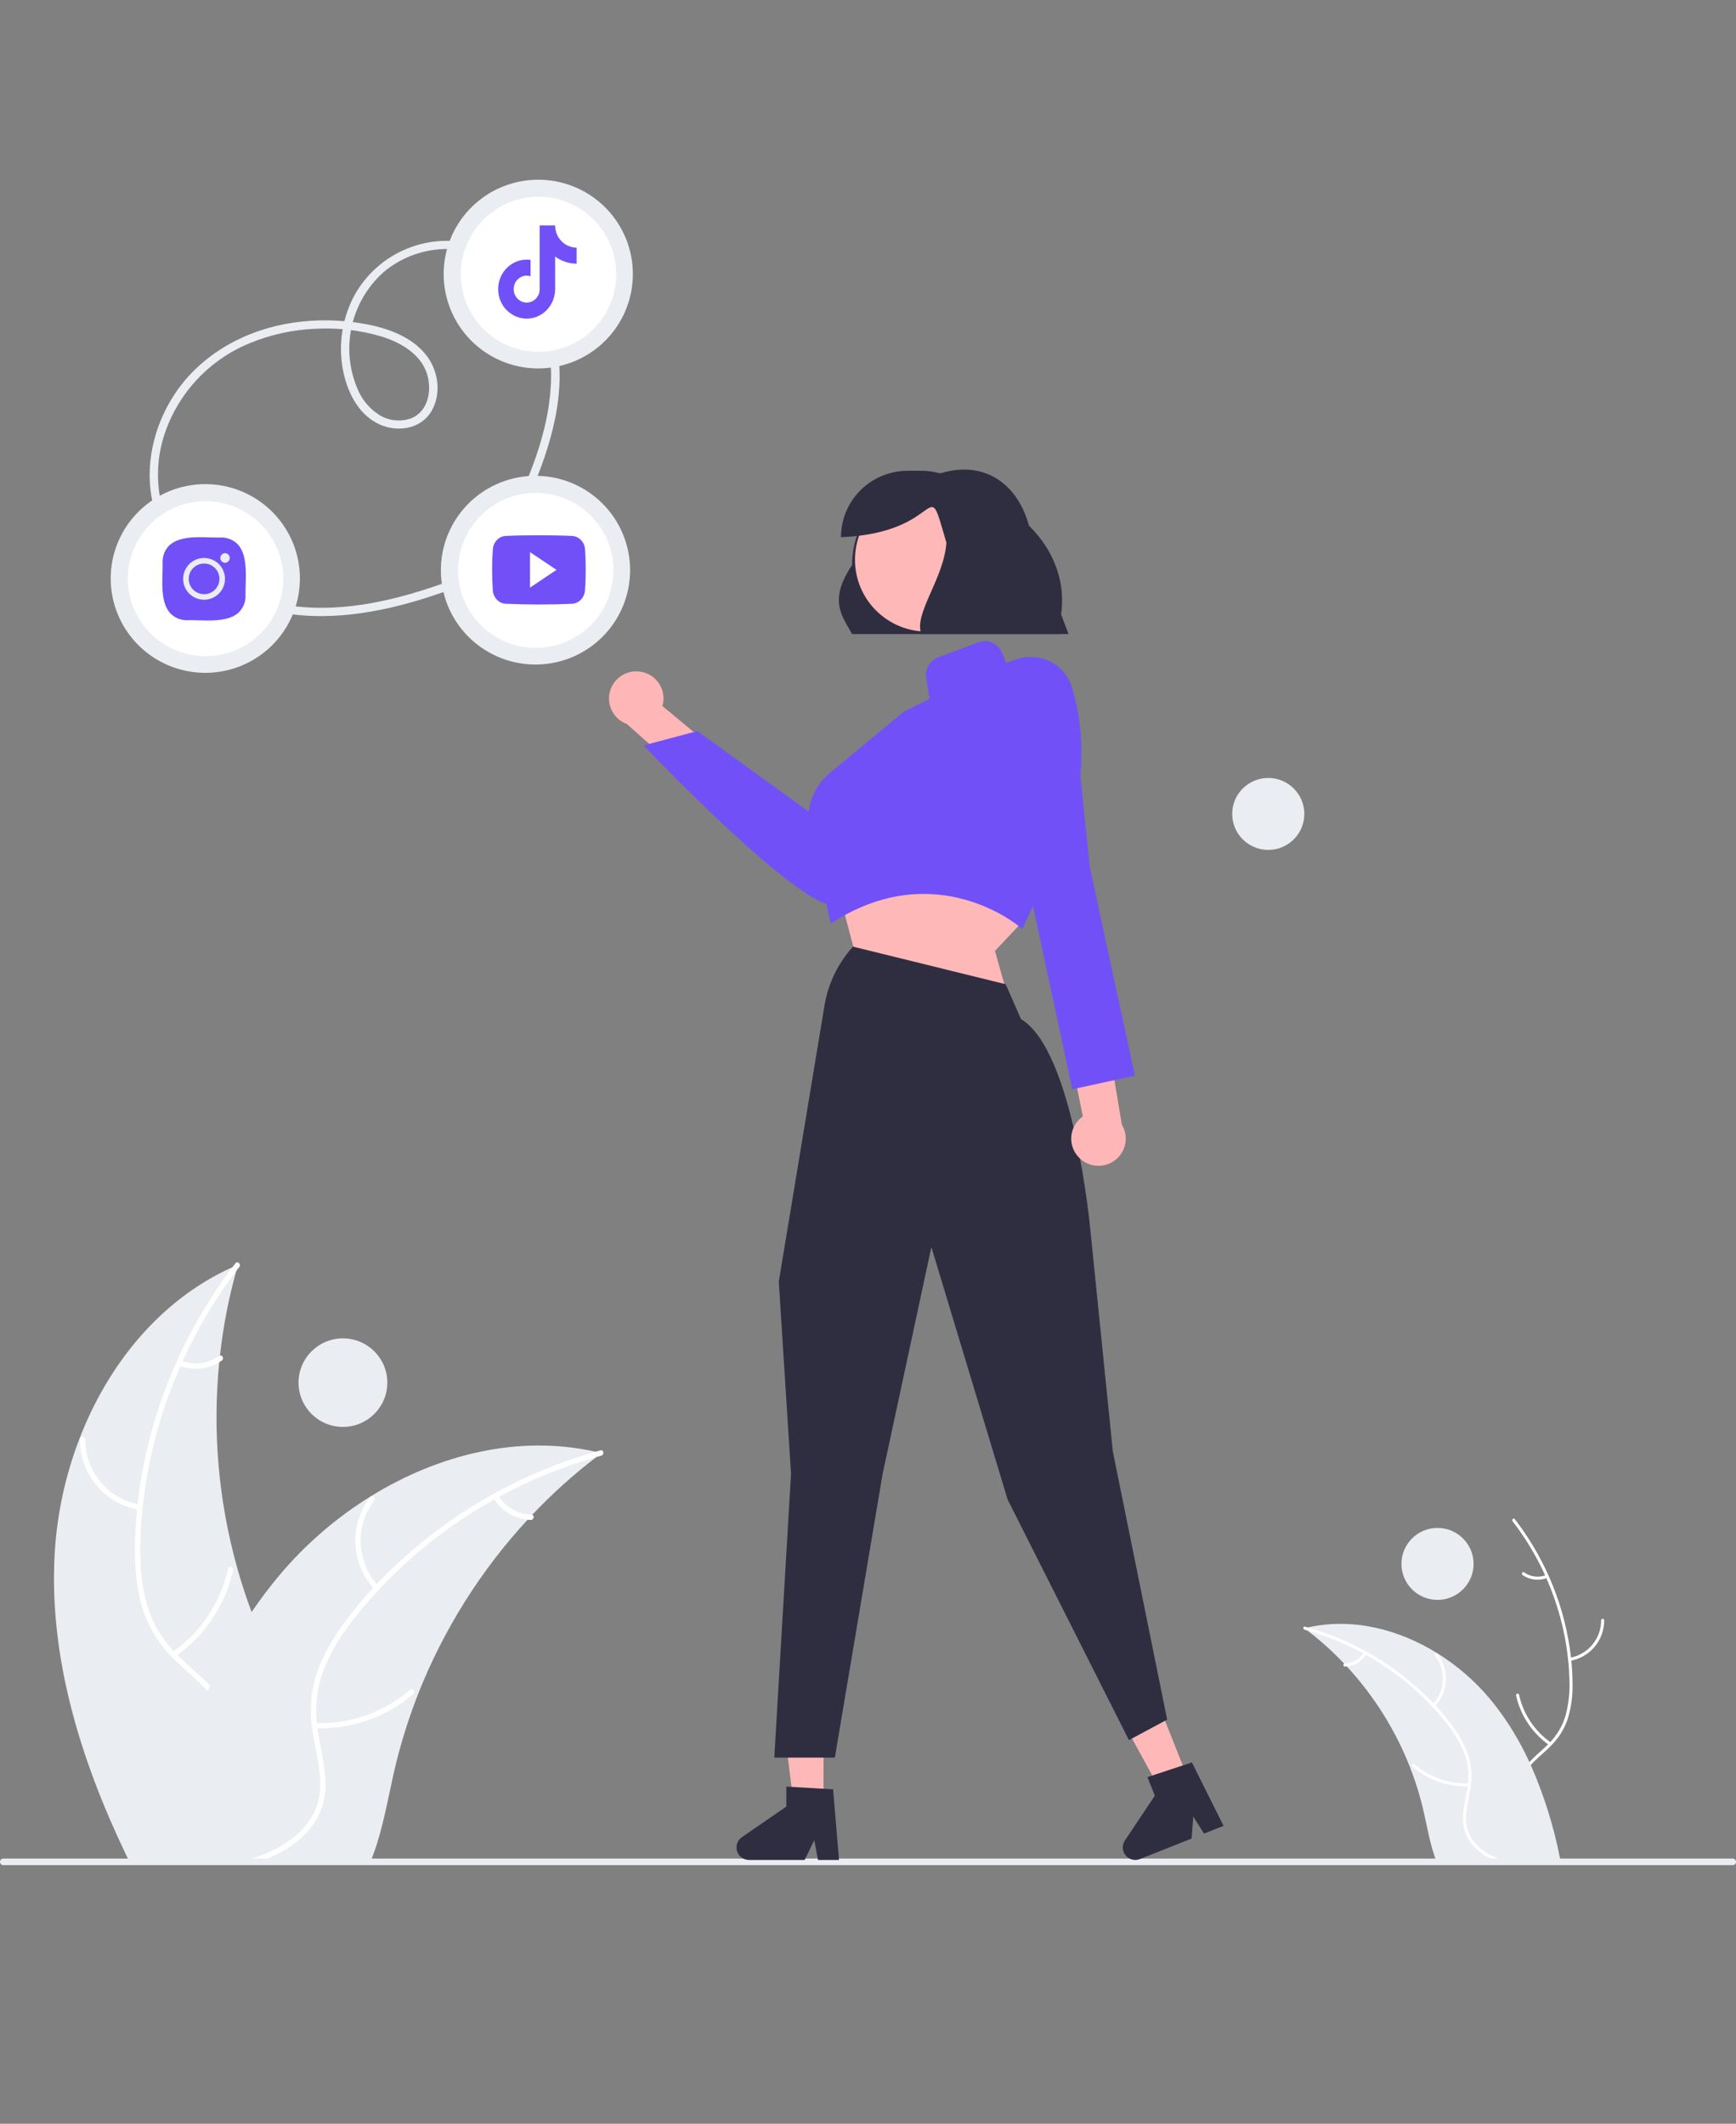 <svg width="443" height="542" viewBox="0 0 443 542" fill="none" xmlns="http://www.w3.org/2000/svg">
<rect x="0" y="0" width="443" height="542" fill="#808080" stroke="none"/>
<g clip-path="url(#clip0_1872_28171)">
<path d="M385.977 388.218C386.125 388.416 386.274 388.606 386.423 388.804C389.533 392.915 392.173 397.359 394.296 402.053C394.409 402.287 394.516 402.52 394.608 402.76C397.516 409.315 399.384 416.282 400.145 423.411C400.153 423.46 400.157 423.509 400.159 423.559C400.336 425.226 400.442 426.907 400.484 428.587C400.642 431.738 400.3 434.894 399.472 437.938C398.717 440.424 397.393 442.702 395.606 444.591C395.429 444.782 395.252 444.972 395.061 445.156C394.919 445.304 394.763 445.453 394.615 445.594C393.185 446.957 391.62 448.221 390.274 449.683C389.658 450.339 389.101 451.048 388.611 451.802C387.828 453.066 387.322 454.481 387.127 455.954C386.932 457.427 387.051 458.924 387.478 460.348C388.441 463.921 390.643 466.937 392.894 469.811C394.02 471.252 395.181 472.707 396.187 474.247C396.555 474.798 396.895 475.355 397.206 475.928H398.098C397.801 475.355 397.475 474.798 397.121 474.247C394.537 470.186 390.862 466.697 388.957 462.226C387.669 459.211 387.279 455.792 388.908 452.833C389.385 451.973 389.963 451.171 390.628 450.446C391.924 448.984 393.475 447.734 394.884 446.413C395.238 446.081 395.585 445.742 395.917 445.389C397.682 443.601 399.043 441.458 399.911 439.104C400.893 436.113 401.358 432.977 401.284 429.83C401.284 427.825 401.178 425.805 400.98 423.799C400.959 423.545 400.93 423.283 400.902 423.022C399.454 410.4 394.645 398.395 386.975 388.253C386.833 388.056 386.685 387.865 386.536 387.674C386.232 387.279 385.672 387.83 385.977 388.218Z" fill="white"/>
<path d="M400.617 423.866C403.069 423.455 405.295 422.188 406.897 420.291C408.5 418.394 409.374 415.991 409.364 413.51C409.362 413.409 409.322 413.312 409.25 413.241C409.179 413.169 409.082 413.127 408.981 413.125C408.88 413.123 408.781 413.16 408.707 413.229C408.632 413.297 408.588 413.392 408.582 413.493C408.595 415.803 407.781 418.042 406.285 419.805C404.79 421.568 402.711 422.74 400.425 423.11C399.929 423.19 400.123 423.946 400.617 423.866Z" fill="white"/>
<path d="M395.803 444.733C391.636 441.828 388.72 437.463 387.637 432.509C387.53 432.018 386.772 432.21 386.878 432.7C388.016 437.853 391.059 442.389 395.402 445.403C395.816 445.69 396.215 445.019 395.803 444.733Z" fill="white"/>
<path d="M394.531 401.971C393.615 402.327 392.625 402.451 391.649 402.331C390.674 402.211 389.743 401.852 388.942 401.285C388.531 400.993 388.133 401.664 388.541 401.954C389.43 402.577 390.458 402.973 391.535 403.107C392.613 403.242 393.707 403.112 394.722 402.727C394.821 402.699 394.905 402.634 394.958 402.546C395.01 402.458 395.027 402.354 395.005 402.254C394.98 402.154 394.915 402.068 394.826 402.015C394.737 401.962 394.631 401.946 394.531 401.971Z" fill="white"/>
<path d="M332.859 415.529C333.107 415.719 333.362 415.91 333.61 416.108C336.971 418.674 340.118 421.508 343.02 424.583C343.246 424.816 343.473 425.056 343.692 425.296L343.699 425.303C350.579 432.752 356.018 441.406 359.744 450.827L359.765 450.891C359.772 450.912 359.779 450.926 359.786 450.947C361.263 454.719 362.453 458.595 363.348 462.544C364.211 466.4 364.919 470.532 366.272 474.247C366.477 474.819 366.704 475.384 366.944 475.928H398.424C398.318 475.37 398.204 474.805 398.091 474.247C396.49 466.063 393.987 458.081 390.628 450.446C390.515 450.192 390.402 449.937 390.274 449.683C388.54 445.911 386.502 442.285 384.178 438.842L384.178 438.839L384.176 438.837L384.174 438.836L384.171 438.835C382.895 436.957 381.525 435.144 380.064 433.404C376.278 428.91 371.805 425.039 366.81 421.935C366.782 421.913 366.746 421.899 366.718 421.878C356.777 415.727 344.995 412.796 333.73 415.331H333.723C333.433 415.395 333.15 415.458 332.859 415.529Z" fill="#EAEDF2"/>
<path d="M332.895 415.903C333.135 415.967 333.376 416.037 333.61 416.108C338.572 417.522 343.362 419.481 347.891 421.949C348.118 422.069 348.344 422.196 348.571 422.323C354.83 425.808 360.512 430.236 365.415 435.452C365.419 435.456 365.421 435.461 365.422 435.466C365.479 435.523 365.543 435.586 365.592 435.643C366.725 436.858 367.815 438.122 368.849 439.421C370.871 441.844 372.5 444.568 373.678 447.494C374.578 449.932 374.895 452.546 374.605 455.128C374.584 455.39 374.549 455.644 374.513 455.905C374.485 456.11 374.457 456.315 374.421 456.527C373.954 459.359 373.147 462.198 373.373 465.087C373.511 466.567 373.962 468.001 374.695 469.295C375.429 470.589 376.428 471.713 377.629 472.594C378.445 473.223 379.317 473.776 380.234 474.247C381.546 474.921 382.913 475.483 384.32 475.927H387.102C386.727 475.822 386.359 475.716 385.984 475.61C384.652 475.235 383.344 474.78 382.068 474.247C381.339 473.942 380.63 473.593 379.944 473.201C377.098 471.57 374.726 469.07 374.23 465.729C373.798 462.805 374.634 459.881 375.129 457.021C375.214 456.527 375.292 456.039 375.335 455.552C375.673 453.075 375.467 450.555 374.733 448.165C373.714 445.183 372.191 442.398 370.23 439.93C369.016 438.323 367.721 436.779 366.35 435.304C366.18 435.113 366.003 434.922 365.819 434.732C360.812 429.479 355.032 425.018 348.677 421.504H348.67C343.945 418.88 338.932 416.808 333.73 415.331H333.723C333.489 415.26 333.249 415.19 333.015 415.126C332.527 414.999 332.413 415.769 332.895 415.903Z" fill="white"/>
<path d="M366.099 435.572C367.809 433.771 368.821 431.422 368.956 428.945C369.09 426.469 368.338 424.025 366.832 422.05C366.526 421.652 365.891 422.107 366.198 422.506C367.603 424.342 368.303 426.619 368.174 428.925C368.044 431.231 367.092 433.415 365.489 435.083C365.142 435.446 365.753 435.933 366.099 435.572Z" fill="white"/>
<path d="M374.851 455.124C369.771 455.307 364.808 453.573 360.952 450.268C360.571 449.94 360.081 450.548 360.462 450.876C364.481 454.307 369.649 456.101 374.935 455.9C375.439 455.88 375.352 455.105 374.851 455.124Z" fill="white"/>
<path d="M348.024 421.745C347.508 422.579 346.793 423.273 345.941 423.763C345.09 424.253 344.13 424.525 343.148 424.553C342.644 424.567 342.731 425.342 343.232 425.329C344.317 425.292 345.377 424.991 346.319 424.451C347.26 423.912 348.055 423.15 348.634 422.234C348.696 422.152 348.724 422.05 348.713 421.948C348.702 421.846 348.652 421.752 348.574 421.685C348.493 421.621 348.39 421.591 348.287 421.602C348.184 421.613 348.09 421.665 348.024 421.745Z" fill="white"/>
<path d="M76.94 456.696C75.153 463.381 70.46 468.948 64.793 473.003C63.869 473.666 62.92 474.281 61.959 474.858C61.663 475.03 61.368 475.215 61.06 475.374C60.727 475.571 60.395 475.755 60.062 475.927H33.415C32.934 474.957 32.466 473.974 31.998 473.003C20.578 449.065 12.558 423.235 13.925 396.925C14.468 386.72 16.617 376.664 20.294 367.126C27.612 348.116 40.967 331.661 59.335 323.379C59.791 323.17 60.271 322.961 60.739 322.765C60.592 323.293 60.444 323.809 60.296 324.338C58.325 331.419 56.933 338.648 56.132 345.953C56.058 346.518 55.996 347.083 55.947 347.661C54.197 365.28 55.751 383.069 60.53 400.12C60.542 400.157 60.555 400.206 60.567 400.243C61.614 404.016 62.83 407.731 64.214 411.389C65.298 414.277 66.468 417.127 67.749 419.929C73.096 431.689 80.266 444.223 76.94 456.696Z" fill="#EAEDF2"/>
<path d="M61.072 323.318C60.814 323.662 60.555 323.994 60.296 324.338C54.885 331.49 50.29 339.223 46.597 347.391C46.4 347.796 46.215 348.202 46.055 348.62C40.994 360.026 37.744 372.148 36.421 384.551C36.407 384.636 36.398 384.722 36.396 384.809C36.088 387.709 35.904 390.634 35.83 393.558C35.682 399.027 36.027 404.569 37.591 409.828C38.905 414.154 41.208 418.117 44.318 421.404C44.626 421.736 44.934 422.067 45.266 422.387C45.513 422.645 45.784 422.903 46.042 423.149C48.531 425.521 51.254 427.72 53.594 430.264C54.667 431.405 55.636 432.638 56.489 433.95C59.36 438.436 59.84 443.732 58.461 448.819C56.785 455.037 52.954 460.284 49.036 465.286C47.077 467.793 45.057 470.324 43.307 473.003C42.667 473.962 42.075 474.932 41.534 475.928H39.981C40.499 474.932 41.065 473.962 41.681 473.003C46.178 465.937 52.572 459.867 55.886 452.088C58.128 446.841 58.806 440.893 55.972 435.744C55.142 434.247 54.137 432.853 52.978 431.591C50.724 429.047 48.026 426.872 45.574 424.574C44.958 423.997 44.355 423.407 43.776 422.793C40.706 419.682 38.337 415.953 36.828 411.856C34.992 406.707 34.438 401.153 34.438 395.721C34.438 392.231 34.622 388.717 34.967 385.227C35.004 384.785 35.053 384.33 35.103 383.875C37.622 361.914 45.989 341.026 59.335 323.379C59.582 323.035 59.84 322.703 60.099 322.372C60.629 321.683 61.602 322.642 61.072 323.318Z" fill="white"/>
<path d="M35.601 385.343C31.334 384.628 27.46 382.424 24.672 379.123C21.884 375.822 20.363 371.641 20.381 367.325C20.383 367.149 20.454 366.981 20.578 366.856C20.703 366.731 20.871 366.659 21.047 366.655C21.223 366.651 21.395 366.716 21.524 366.835C21.654 366.954 21.732 367.119 21.742 367.295C21.718 371.314 23.135 375.209 25.738 378.277C28.34 381.346 31.956 383.385 35.934 384.027C36.798 384.168 36.46 385.483 35.601 385.343Z" fill="white"/>
<path d="M43.976 421.651C51.226 416.596 56.299 409.002 58.185 400.382C58.371 399.528 59.69 399.861 59.504 400.714C57.525 409.681 52.23 417.573 44.674 422.816C43.953 423.316 43.26 422.148 43.976 421.651Z" fill="white"/>
<path d="M46.19 347.247C47.783 347.867 49.506 348.082 51.203 347.874C52.901 347.665 54.519 347.04 55.914 346.053C56.628 345.545 57.321 346.714 56.612 347.218C55.066 348.301 53.277 348.99 51.402 349.225C49.527 349.459 47.624 349.232 45.857 348.563C45.685 348.514 45.539 348.401 45.447 348.248C45.355 348.095 45.326 347.913 45.364 347.739C45.409 347.565 45.521 347.416 45.675 347.324C45.83 347.231 46.015 347.204 46.19 347.247Z" fill="white"/>
<path d="M153.494 370.837C153.063 371.169 152.619 371.501 152.188 371.845C146.339 376.31 140.863 381.241 135.815 386.591C135.421 386.996 135.027 387.414 134.645 387.832L134.633 387.844C122.663 400.805 113.199 415.862 106.717 432.255L106.68 432.365C106.667 432.402 106.655 432.427 106.643 432.463C104.073 439.025 102.002 445.77 100.446 452.641C98.943 459.351 97.711 466.539 95.358 473.003C95.001 473.998 94.606 474.981 94.188 475.928H39.415C39.6 474.957 39.797 473.974 39.994 473.003C42.926 458.761 47.041 444.715 52.979 431.591C53.176 431.149 53.373 430.706 53.595 430.264C56.612 423.7 60.159 417.391 64.202 411.401C64.202 411.399 64.202 411.398 64.203 411.396C64.203 411.395 64.204 411.393 64.206 411.392C64.207 411.391 64.208 411.39 64.21 411.39C64.211 411.389 64.213 411.389 64.214 411.389C66.434 408.12 68.819 404.966 71.36 401.939C77.948 394.12 85.731 387.385 94.422 381.983C94.471 381.946 94.533 381.921 94.582 381.884C111.879 371.181 132.378 366.081 151.979 370.493H151.991C152.496 370.604 152.989 370.714 153.494 370.837Z" fill="#EAEDF2"/>
<path d="M153.432 371.488C153.013 371.599 152.594 371.722 152.187 371.845C143.553 374.305 135.22 377.714 127.339 382.007C126.945 382.216 126.55 382.437 126.156 382.658C115.265 388.722 105.379 396.427 96.848 405.503C96.841 405.509 96.837 405.518 96.836 405.527C96.737 405.625 96.626 405.736 96.54 405.834C94.569 407.948 92.672 410.148 90.873 412.409C87.473 416.685 84.393 421.318 82.471 426.454C80.906 430.697 80.353 435.245 80.857 439.738C80.894 440.193 80.956 440.635 81.017 441.09C81.067 441.446 81.116 441.803 81.178 442.171C81.991 447.099 83.395 452.039 83.001 457.065C82.582 462.373 79.773 466.896 75.597 470.127C74.177 471.222 72.659 472.185 71.063 473.003C68.781 474.176 66.403 475.155 63.955 475.927H59.113C59.766 475.743 60.407 475.559 61.06 475.375C63.377 474.722 65.652 473.93 67.873 473.003C69.141 472.474 70.375 471.866 71.568 471.184C76.521 468.346 80.648 463.995 81.51 458.183C82.262 453.096 80.808 448.008 79.946 443.031C79.798 442.171 79.662 441.323 79.588 440.475C79 436.166 79.357 431.78 80.635 427.622C82.274 422.399 85.181 417.644 88.471 413.293C90.582 410.497 92.835 407.811 95.222 405.245C95.517 404.913 95.825 404.581 96.146 404.249C104.856 395.109 114.914 387.347 125.971 381.233H125.984C134.205 376.668 142.928 373.064 151.978 370.493H151.99C152.397 370.37 152.816 370.247 153.222 370.136C154.072 369.915 154.269 371.255 153.432 371.488Z" fill="white"/>
<path d="M95.659 405.711C92.684 402.577 90.922 398.491 90.688 394.181C90.454 389.872 91.764 385.62 94.383 382.184C94.915 381.491 96.02 382.283 95.487 382.978C93.042 386.172 91.823 390.133 92.049 394.146C92.275 398.159 93.931 401.959 96.719 404.86C97.325 405.491 96.261 406.338 95.659 405.711Z" fill="white"/>
<path d="M80.431 439.731C89.27 440.049 97.905 437.032 104.613 431.282C105.277 430.711 106.13 431.77 105.466 432.339C98.474 438.31 89.482 441.431 80.284 441.08C79.408 441.046 79.559 439.697 80.431 439.731Z" fill="white"/>
<path d="M127.108 381.653C128.006 383.104 129.251 384.311 130.732 385.164C132.213 386.017 133.884 386.489 135.593 386.539C136.47 386.562 136.317 387.911 135.447 387.889C133.558 387.825 131.714 387.3 130.076 386.362C128.438 385.423 127.055 384.098 126.048 382.504C125.94 382.361 125.891 382.183 125.91 382.006C125.93 381.829 126.016 381.666 126.151 381.549C126.292 381.437 126.472 381.386 126.651 381.405C126.83 381.424 126.994 381.513 127.108 381.653Z" fill="white"/>
<path d="M443 475.16C443 475.27 442.979 475.379 442.937 475.482C442.894 475.584 442.832 475.676 442.754 475.755C442.676 475.833 442.583 475.895 442.48 475.937C442.378 475.979 442.268 476 442.157 476H0.843C0.619 476 0.405 475.911 0.247 475.754C0.089 475.596 0 475.382 0 475.16C0 474.937 0.089 474.723 0.247 474.565C0.405 474.408 0.619 474.319 0.843 474.319H442.157C442.268 474.319 442.378 474.34 442.48 474.382C442.583 474.425 442.676 474.486 442.754 474.565C442.832 474.643 442.894 474.735 442.937 474.838C442.979 474.94 443 475.049 443 475.16Z" fill="#EAEDF2"/>
<path d="M272.661 161.814H217.434C214.978 157.255 211.268 153.366 217.434 144.206C217.434 138.126 219.799 132.283 224.031 127.908C228.264 123.533 234.033 120.967 240.125 120.75C252.071 117.188 260.675 124.42 263.013 136.006L272.661 161.814Z" fill="#2F2E41"/>
<path d="M163.162 171.382C164.166 171.492 165.134 171.821 165.997 172.344C166.86 172.868 167.598 173.574 168.158 174.413C168.718 175.252 169.087 176.203 169.238 177.199C169.39 178.195 169.321 179.213 169.036 180.18L211.896 215.738L199.987 220.313L159.959 184.771C158.363 184.185 157.037 183.036 156.234 181.541C155.43 180.045 155.204 178.308 155.599 176.658C155.994 175.007 156.982 173.559 158.375 172.586C159.769 171.614 161.472 171.186 163.162 171.382Z" fill="#FFB6B6"/>
<path d="M212.81 231.093C203.312 231.095 166.258 192.364 164.641 190.668L164.229 190.237L177.946 186.577L210.852 210.376L222.847 190.127C224.173 187.894 226.159 186.125 228.533 185.062C230.907 183.998 233.552 183.693 236.106 184.187C238.367 184.628 240.463 185.678 242.167 187.224C243.872 188.771 245.118 190.753 245.771 192.957C246.424 195.16 246.459 197.5 245.872 199.722C245.284 201.944 244.098 203.962 242.44 205.558L219.753 227.405C218.009 229.081 215.885 230.312 213.562 230.994C213.317 231.062 213.064 231.096 212.81 231.093Z" fill="#7250F8"/>
<path d="M213.54 225.73L218.142 243.033L256.377 251.481L253.898 242.68L261.026 235.109L253.19 222.199L213.54 225.73Z" fill="#FFB8B8"/>
<path d="M210.158 461.756H202.688L199.133 433.015H210.158V461.756Z" fill="#FFB8B8"/>
<path d="M214.101 474.666H208.744L207.788 469.621L205.339 474.666H191.131C190.449 474.666 189.786 474.449 189.238 474.046C188.689 473.643 188.284 473.076 188.081 472.428C187.879 471.779 187.889 471.083 188.111 470.441C188.333 469.799 188.755 469.244 189.316 468.858L200.662 461.042V455.942L212.596 456.652L214.101 474.666Z" fill="#2F2E41"/>
<path d="M303.783 455.426L296.842 458.181L282.883 432.791L293.126 428.724L303.783 455.426Z" fill="#FFB8B8"/>
<path d="M312.231 465.966L307.254 467.942L304.495 463.608L304.091 469.198L290.89 474.44C290.257 474.691 289.56 474.734 288.902 474.562C288.243 474.391 287.656 474.013 287.227 473.486C286.798 472.958 286.55 472.307 286.518 471.628C286.486 470.95 286.673 470.279 287.05 469.714L294.694 458.266L292.803 453.527L304.154 449.785L312.231 465.966Z" fill="#2F2E41"/>
<path d="M260.871 237.118L260.162 236.505C259.953 236.326 238.994 218.69 212.856 235.156L212.009 235.689L206.656 212.194C206.033 209.493 206.175 206.672 207.066 204.046C207.956 201.421 209.561 199.093 211.701 197.324L230.571 181.664L237.189 178.363L236.349 172.915C236.188 171.844 236.399 170.749 236.947 169.814C237.496 168.88 238.349 168.16 239.365 167.776L249.649 163.93C250.799 163.494 252.073 163.524 253.201 164.013C254.329 164.502 255.221 165.412 255.685 166.548L256.775 169.178L259.109 168.359C260.524 167.845 262.027 167.614 263.532 167.681C265.037 167.748 266.513 168.112 267.877 168.75C269.244 169.412 270.457 170.352 271.438 171.511C272.418 172.669 273.144 174.02 273.568 175.475C277.58 189.009 276.505 203.539 270.543 216.338L260.871 237.118Z" fill="#7250F8"/>
<path d="M213.04 448.553H197.588L201.858 376.141L198.736 327.06L198.743 327.02L210.386 256.664C211.302 251.115 213.777 245.941 217.524 241.74L217.666 241.58L256.631 251.18L260.549 260.09C273.926 268.027 278.151 312.78 278.325 314.686L283.988 370.476L297.842 438.852L288.086 444.092L287.923 443.768L257.123 382.677L237.672 318.253L225.215 376.236L213.04 448.553Z" fill="#2F2E41"/>
<path d="M275.365 295.445C274.653 294.73 274.106 293.869 273.763 292.921C273.421 291.973 273.29 290.961 273.382 289.958C273.474 288.954 273.785 287.983 274.293 287.112C274.802 286.241 275.496 285.493 276.326 284.918L265.323 230.405L277.474 234.297L286.281 287.025C287.156 288.48 287.465 290.204 287.15 291.872C286.835 293.539 285.918 295.033 284.573 296.071C283.227 297.109 281.547 297.618 279.85 297.503C278.153 297.388 276.557 296.655 275.365 295.445Z" fill="#FFB6B6"/>
<path d="M259.118 180.109L266.657 174.433C266.657 174.433 273.308 173.963 274.486 185.926C275.664 197.889 278.082 221.203 278.082 221.203L289.618 274.499L273.649 277.996L261.293 220.48L253.881 203.4L259.118 180.109Z" fill="#7250F8"/>
<path d="M236.568 161.186C246.726 161.186 254.96 152.972 254.96 142.84C254.96 132.708 246.726 124.494 236.568 124.494C226.41 124.494 218.176 132.708 218.176 142.84C218.176 152.972 226.41 161.186 236.568 161.186Z" fill="#FFB8B8"/>
<path d="M247.07 125.033C243.894 121.897 239.604 120.14 235.135 120.145H231.595C227.088 120.145 222.766 121.931 219.579 125.11C216.392 128.289 214.602 132.6 214.602 137.095C241.507 136 236 119.5 241.507 138.508C240.873 147.699 233.046 156.73 235.135 161.814H270.537V158.283C273.568 142.767 262.251 129.824 247.07 125.033Z" fill="#2F2E41"/>
<path d="M87.508 364.156C93.765 364.156 98.837 359.097 98.837 352.856C98.837 346.615 93.765 341.556 87.508 341.556C81.252 341.556 76.18 346.615 76.18 352.856C76.18 359.097 81.252 364.156 87.508 364.156Z" fill="#EAEDF2"/>
<path d="M366.831 408.297C371.915 408.297 376.036 404.186 376.036 399.115C376.036 394.045 371.915 389.934 366.831 389.934C361.748 389.934 357.627 394.045 357.627 399.115C357.627 404.186 361.748 408.297 366.831 408.297Z" fill="#EAEDF2"/>
<path d="M323.64 216.902C328.724 216.902 332.845 212.792 332.845 207.721C332.845 202.65 328.724 198.54 323.64 198.54C318.557 198.54 314.436 202.65 314.436 207.721C314.436 212.792 318.557 216.902 323.64 216.902Z" fill="#EAEDF2"/>
<path d="M135.192 126.325C140.621 113.781 145.009 99.565 141.608 85.874C138.946 75.16 131.319 64.889 120.158 62.15C114.415 60.825 108.395 61.412 103.018 63.821C97.641 66.23 93.203 70.328 90.38 75.489C87.612 80.71 86.51 86.65 87.219 92.513C87.947 98.337 90.489 104.749 95.84 107.801C100.725 110.587 107.537 109.813 110.334 104.526C112.685 100.081 111.77 94.37 108.683 90.523C104.916 85.831 98.821 83.715 93.083 82.669C87.053 81.563 80.881 81.453 74.814 82.344C62.882 84.108 51.604 90.166 44.781 100.265C38.475 109.598 36.101 121.964 40.296 132.627C44.479 143.257 54.066 150.766 64.665 154.467C77.67 159.008 91.957 157.39 104.959 153.713C108.382 152.746 111.759 151.624 115.103 150.412C116.377 149.949 115.827 147.901 114.538 148.369C101.869 152.962 88.277 156.391 74.713 154.662C64.239 153.328 53.921 148.39 47.155 140.171C43.836 136.161 41.618 131.36 40.717 126.238C39.891 121.014 40.342 115.668 42.034 110.656C43.78 105.474 46.627 100.729 50.379 96.744C54.132 92.76 58.701 89.629 63.777 87.566C69.072 85.385 74.71 84.148 80.433 83.912C86.127 83.591 91.834 84.25 97.303 85.861C102.179 87.368 107.369 90.308 108.983 95.468C110.268 99.579 109.303 105.054 104.845 106.785C103.543 107.236 102.159 107.397 100.788 107.257C99.417 107.116 98.094 106.678 96.912 105.972C94.464 104.451 92.536 102.226 91.383 99.589C89.134 94.527 88.551 88.885 89.717 83.471C90.883 78.058 93.739 73.152 97.874 69.458C102.067 65.93 107.3 63.865 112.778 63.576C118.078 63.302 123.315 64.833 127.627 67.918C131.842 71.04 135.175 75.196 137.303 79.983C142.609 91.398 140.86 104.402 136.965 115.959C135.903 119.11 134.679 122.204 133.358 125.256C132.822 126.495 134.652 127.575 135.192 126.325Z" fill="#EAEDF2"/>
<path d="M136.718 167.464C148.84 167.464 158.667 157.662 158.667 145.571C158.667 133.479 148.84 123.677 136.718 123.677C124.596 123.677 114.769 133.479 114.769 145.571C114.769 157.662 124.596 167.464 136.718 167.464Z" fill="white"/>
<path d="M156.543 145.571C156.542 149.649 155.278 153.628 152.922 156.962C150.567 160.296 147.236 162.822 143.386 164.195C139.536 165.567 135.354 165.72 131.414 164.63C127.474 163.541 123.967 161.263 121.375 158.109C120.781 157.385 120.241 156.619 119.758 155.817C119.253 154.975 118.802 154.103 118.407 153.205C118.006 152.221 117.68 151.209 117.432 150.176C117.19 149.231 117.032 148.266 116.959 147.293C116.605 143.199 117.536 139.095 119.622 135.551C121.708 132.007 124.847 129.197 128.604 127.51C131.396 126.265 134.438 125.68 137.493 125.8C140.549 125.921 143.535 126.744 146.219 128.205C148.903 129.666 151.213 131.726 152.968 134.224C154.722 136.722 155.875 139.591 156.335 142.606C156.379 142.881 156.38 142.893 156.393 143C156.426 143.282 156.454 143.565 156.476 143.848C156.521 144.421 156.54 144.996 156.543 145.571C156.558 148.296 160.806 148.302 160.791 145.571C160.806 139.356 158.412 133.377 154.11 128.882C149.807 124.388 143.93 121.726 137.706 121.454C131.482 121.182 125.393 123.32 120.713 127.421C116.033 131.523 113.123 137.271 112.593 143.462C112.062 149.654 113.952 155.811 117.866 160.645C121.781 165.479 127.417 168.617 133.598 169.402C139.778 170.187 146.023 168.559 151.027 164.858C156.032 161.157 159.408 155.669 160.451 149.542C160.663 148.229 160.777 146.901 160.791 145.571C160.806 142.843 156.558 142.84 156.543 145.571Z" fill="#EAEDF2"/>
<path d="M149.31 140.512C149.31 138.442 147.767 136.774 145.837 136.774C143.252 136.651 140.622 136.607 137.932 136.607H137.094C134.409 136.607 131.769 136.651 129.189 136.774C127.288 136.774 125.745 138.447 125.745 140.522C125.626 142.165 125.576 143.804 125.581 145.428C125.586 147.052 125.626 148.71 125.74 150.333C125.74 152.409 127.283 154.091 129.184 154.091C131.893 154.214 134.677 154.268 137.505 154.268C140.334 154.268 143.113 154.219 145.832 154.091C147.737 154.091 149.305 152.409 149.305 150.333C149.415 148.69 149.469 147.052 149.464 145.403C149.459 143.755 149.42 142.126 149.31 140.497L149.31 140.512ZM135.253 149.966V140.91L142.011 145.433L135.253 149.966Z" fill="#7250F8"/>
<path d="M137.426 91.895C149.548 91.895 159.375 82.093 159.375 70.001C159.375 57.91 149.548 48.108 137.426 48.108C125.304 48.108 115.477 57.91 115.477 70.001C115.477 82.093 125.304 91.895 137.426 91.895Z" fill="white"/>
<path d="M157.251 70.001C157.25 74.08 155.986 78.059 153.63 81.392C151.275 84.726 147.944 87.253 144.094 88.626C140.244 89.998 136.062 90.15 132.122 89.061C128.182 87.972 124.675 85.694 122.083 82.54C121.489 81.816 120.949 81.05 120.466 80.248C119.961 79.406 119.51 78.534 119.115 77.636C118.714 76.652 118.388 75.64 118.14 74.607C117.898 73.662 117.74 72.697 117.667 71.724C117.313 67.629 118.244 63.526 120.33 59.982C122.416 56.438 125.555 53.628 129.312 51.941C132.104 50.696 135.146 50.111 138.201 50.231C141.257 50.352 144.243 51.175 146.927 52.636C149.611 54.097 151.921 56.157 153.676 58.655C155.43 61.153 156.583 64.022 157.043 67.037C157.087 67.312 157.088 67.324 157.101 67.431C157.134 67.713 157.162 67.996 157.184 68.279C157.229 68.852 157.248 69.427 157.251 70.001C157.266 72.727 161.514 72.733 161.499 70.001C161.514 63.787 159.12 57.808 154.818 53.313C150.515 48.819 144.638 46.157 138.414 45.885C132.19 45.613 126.101 47.751 121.421 51.852C116.741 55.954 113.831 61.701 113.301 67.893C112.77 74.085 114.66 80.241 118.574 85.076C122.489 89.91 128.125 93.048 134.306 93.833C140.486 94.618 146.731 92.99 151.735 89.289C156.74 85.588 160.116 80.1 161.159 73.973C161.371 72.66 161.485 71.332 161.499 70.001C161.514 67.274 157.266 67.271 157.251 70.001Z" fill="#EAEDF2"/>
<path d="M143.014 61.247C142.141 60.215 141.66 58.89 141.66 57.518H137.713V73.916C137.682 74.803 137.32 75.644 136.703 76.26C136.086 76.877 135.262 77.222 134.404 77.222C132.59 77.222 131.082 75.688 131.082 73.784C131.082 71.509 133.203 69.803 135.388 70.504V66.325C130.98 65.717 127.122 69.261 127.122 73.784C127.122 78.187 130.648 81.321 134.391 81.321C138.402 81.321 141.66 77.949 141.66 73.784V65.466C143.261 66.656 145.183 67.294 147.153 67.29V63.204C147.153 63.204 144.752 63.323 143.014 61.247Z" fill="#7250F8"/>
<path d="M52.461 169.583C64.583 169.583 74.41 159.781 74.41 147.689C74.41 135.598 64.583 125.795 52.461 125.795C40.339 125.795 30.512 135.598 30.512 147.689C30.512 159.781 40.339 169.583 52.461 169.583Z" fill="white"/>
<path d="M72.286 147.689C72.285 151.768 71.021 155.746 68.665 159.08C66.31 162.414 62.98 164.941 59.129 166.313C55.279 167.686 51.097 167.838 47.157 166.749C43.217 165.66 39.711 163.382 37.118 160.228C36.525 159.504 35.984 158.738 35.501 157.936C34.996 157.094 34.545 156.222 34.15 155.324C33.749 154.34 33.423 153.328 33.175 152.295C32.933 151.35 32.775 150.385 32.703 149.412C32.349 145.317 33.279 141.214 35.365 137.67C37.451 134.126 40.59 131.316 44.347 129.629C47.139 128.384 50.181 127.798 53.236 127.919C56.292 128.04 59.278 128.862 61.962 130.324C64.647 131.785 66.956 133.845 68.711 136.343C70.465 138.841 71.618 141.71 72.078 144.725C72.123 145 72.123 145.012 72.136 145.119C72.169 145.401 72.197 145.683 72.219 145.967C72.264 146.54 72.283 147.114 72.286 147.689C72.301 150.415 76.549 150.421 76.534 147.689C76.549 141.475 74.155 135.496 69.853 131.001C65.55 126.507 59.673 123.845 53.449 123.573C47.225 123.3 41.136 125.439 36.456 129.54C31.776 133.642 28.866 139.389 28.336 145.581C27.805 151.773 29.695 157.929 33.609 162.764C37.524 167.598 43.161 170.736 49.341 171.521C55.521 172.306 61.766 170.678 66.77 166.977C71.775 163.275 75.151 157.788 76.194 151.661C76.407 150.348 76.52 149.02 76.534 147.689C76.549 144.962 72.301 144.959 72.286 147.689Z" fill="#EAEDF2"/>
<path d="M52.984 158.361C52.154 158.361 51.336 158.337 50.559 158.313C49.622 158.286 48.737 158.26 47.984 158.281C47.172 158.325 46.359 158.2 45.597 157.915C44.835 157.63 44.141 157.191 43.557 156.625C41.226 154.229 41.358 149.785 41.464 146.214C41.492 145.28 41.518 144.396 41.497 143.646C41.453 142.836 41.578 142.025 41.864 141.265C42.15 140.505 42.59 139.813 43.157 139.23C45.559 136.906 50.015 137.038 53.594 137.143C54.532 137.17 55.417 137.197 56.169 137.175L56.19 137.175C56.999 137.133 57.808 137.259 58.566 137.544C59.324 137.829 60.015 138.267 60.596 138.831C62.927 141.227 62.795 145.671 62.689 149.242C62.661 150.177 62.635 151.06 62.656 151.81C62.7 152.621 62.575 153.431 62.289 154.191C62.003 154.951 61.563 155.644 60.996 156.226C59.115 158.046 55.976 158.361 52.984 158.361Z" fill="#7250F8"/>
<path d="M57.423 143.625C57.102 143.616 56.798 143.482 56.575 143.252C56.351 143.022 56.227 142.714 56.227 142.394C56.228 142.074 56.354 141.767 56.578 141.538C56.803 141.309 57.108 141.177 57.428 141.169C57.749 141.178 58.054 141.312 58.277 141.542C58.5 141.772 58.625 142.08 58.624 142.4C58.623 142.72 58.498 143.027 58.273 143.256C58.049 143.485 57.744 143.617 57.423 143.625Z" fill="#EAEDF2"/>
<path d="M52.076 153.056C51.02 153.056 49.987 152.743 49.109 152.158C48.231 151.573 47.546 150.741 47.142 149.767C46.738 148.794 46.632 147.723 46.838 146.689C47.044 145.656 47.553 144.707 48.3 143.961C49.047 143.216 49.998 142.709 51.034 142.503C52.07 142.298 53.144 142.403 54.12 142.806C55.096 143.21 55.93 143.892 56.517 144.769C57.104 145.645 57.417 146.675 57.417 147.728C57.416 149.141 56.852 150.495 55.851 151.494C54.85 152.492 53.492 153.054 52.076 153.056ZM52.076 143.814C51.3 143.813 50.541 144.043 49.896 144.473C49.25 144.903 48.747 145.515 48.45 146.23C48.153 146.946 48.075 147.733 48.227 148.492C48.378 149.252 48.752 149.949 49.301 150.497C49.85 151.044 50.549 151.417 51.311 151.568C52.072 151.719 52.861 151.642 53.578 151.345C54.295 151.049 54.908 150.547 55.34 149.903C55.771 149.26 56.001 148.503 56.001 147.728C56 146.69 55.586 145.695 54.85 144.961C54.114 144.228 53.117 143.815 52.076 143.814Z" fill="#EAEDF2"/>
</g>
<defs>
<clipPath id="clip0_1872_28171">
<rect width="443" height="542" fill="white"/>
</clipPath>
</defs>
</svg>
